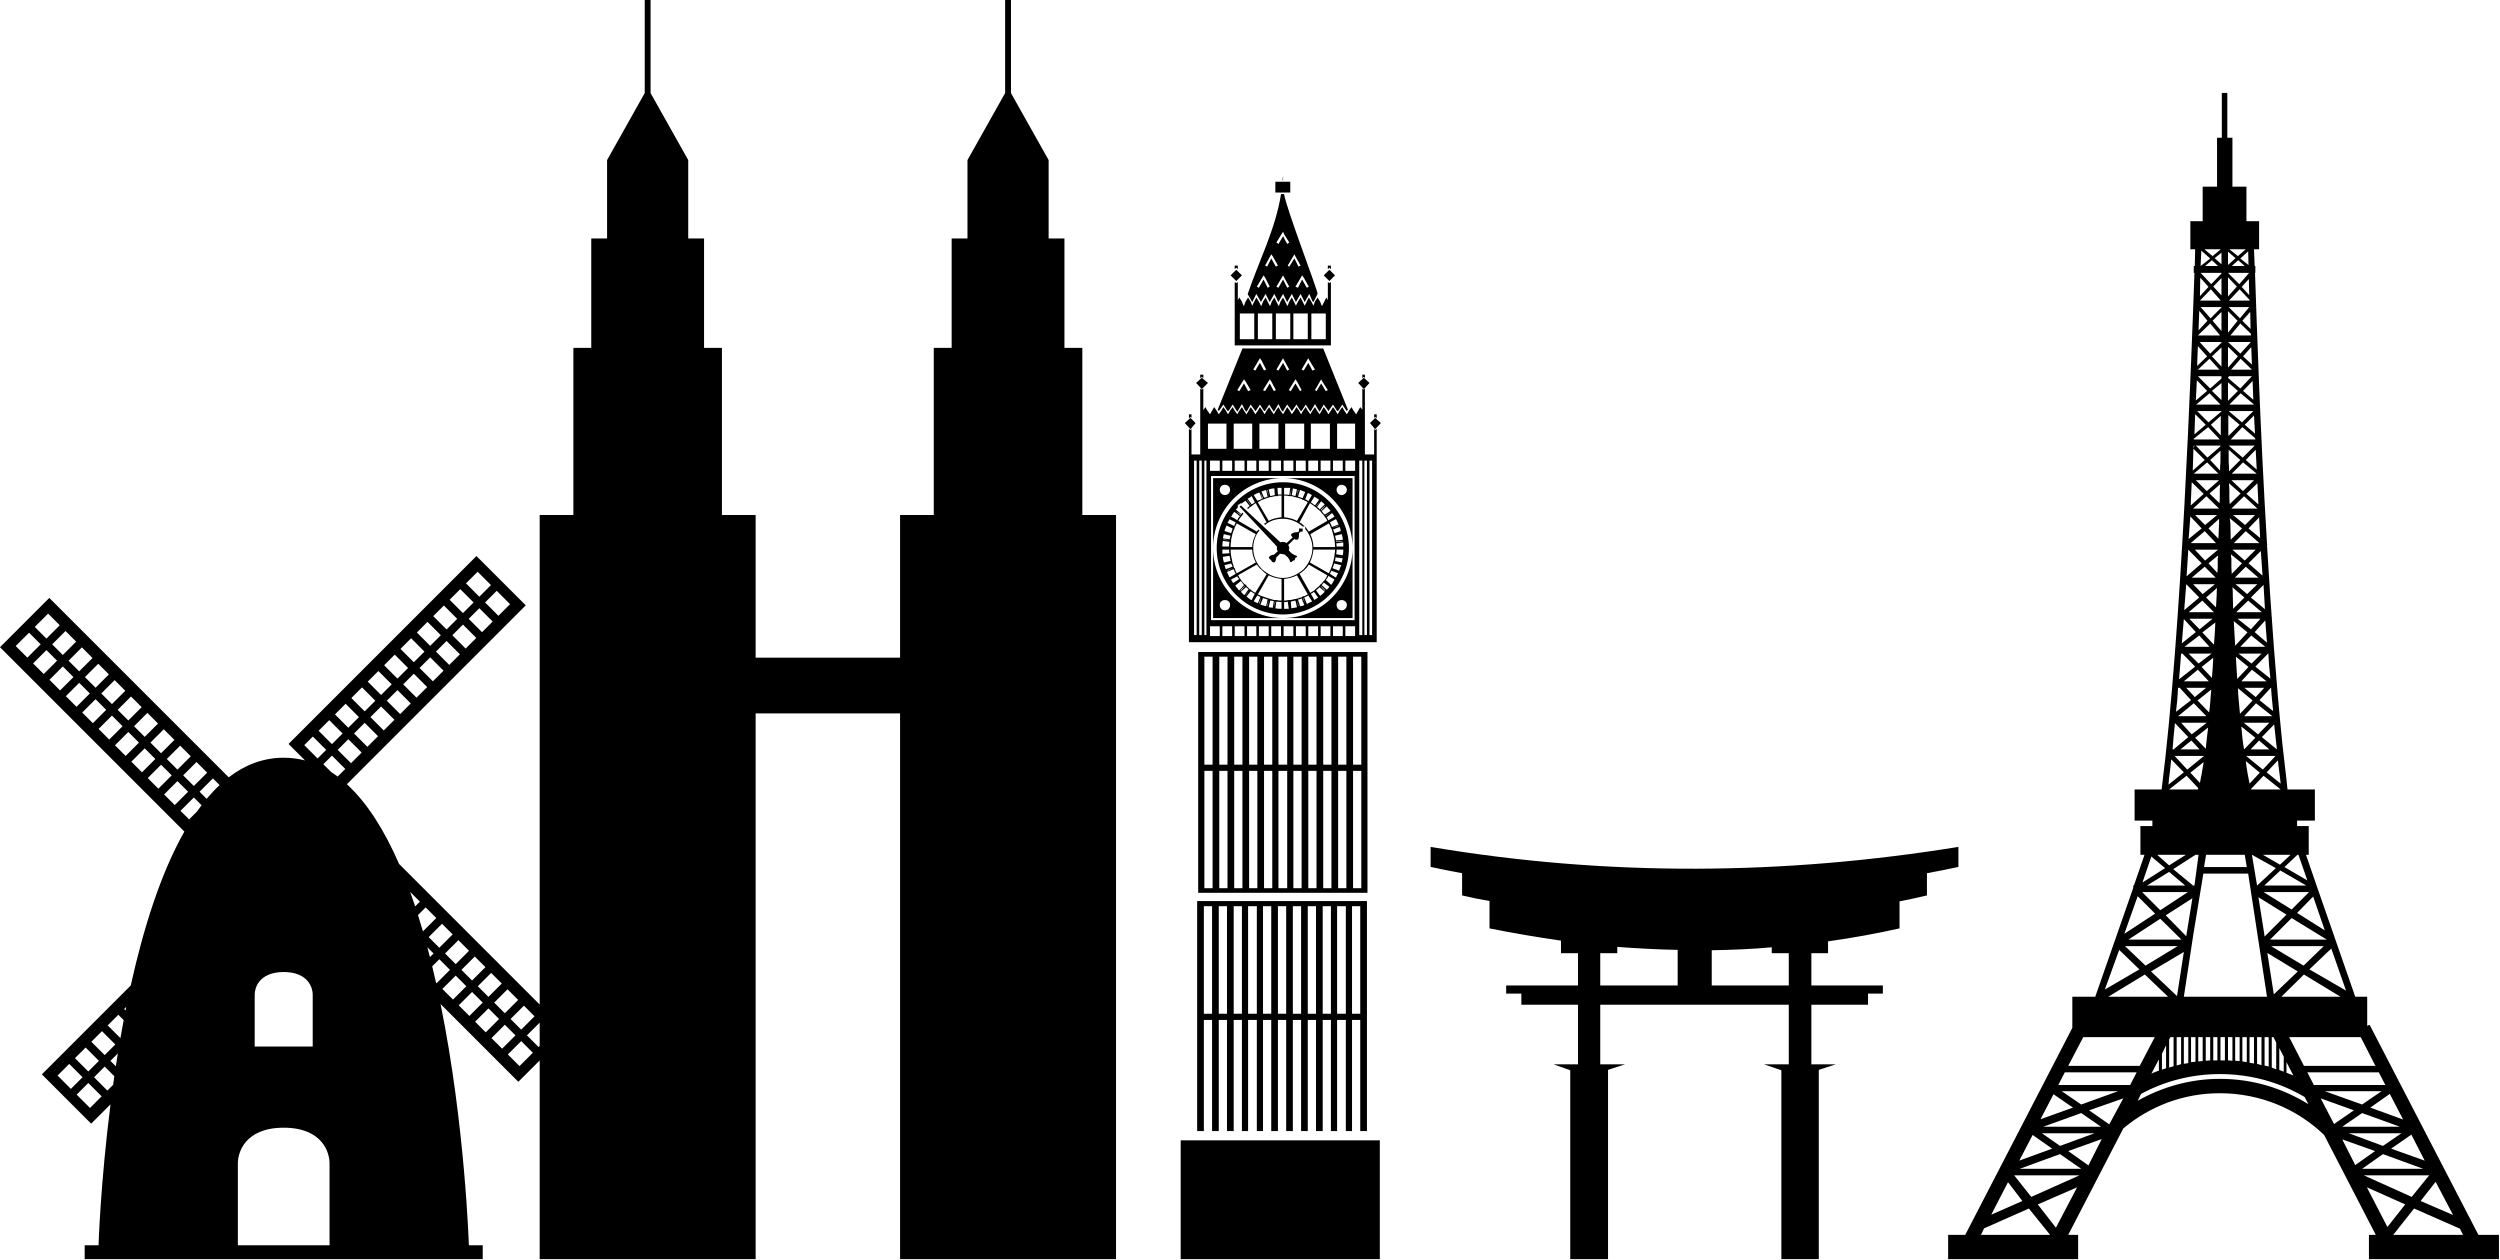 <?xml version="1.0" encoding="UTF-8" standalone="no"?>
<!DOCTYPE svg PUBLIC "-//W3C//DTD SVG 1.1//EN" "http://www.w3.org/Graphics/SVG/1.1/DTD/svg11.dtd">
<svg width="100%" height="100%" viewBox="0 0 1504 758" version="1.1" xmlns="http://www.w3.org/2000/svg" xmlns:xlink="http://www.w3.org/1999/xlink" xml:space="preserve" xmlns:serif="http://www.serif.com/" style="fill-rule:evenodd;clip-rule:evenodd;stroke-linejoin:round;stroke-miterlimit:2;">
    <g>
        <path d="M1123.81,597.741L1123.81,604.429L1089.72,604.429L1089.72,640.3L1104.43,640.3L1094.18,643.638L1094.18,757.5L1071.67,757.5L1071.67,643.861L1061.2,640.3L1076.13,640.3L1076.13,604.429L962.712,604.429L962.712,640.3L977.643,640.3L967.396,643.638L967.396,757.5L944.664,757.5L944.664,643.861L934.638,640.3L949.34,640.3L949.34,604.429L915.247,604.429L915.247,597.741L906.113,597.741L906.113,592.839L949.34,592.839L949.34,573.45L939.09,573.45L939.09,565.874C925.059,563.871 910.573,561.423 896.087,558.521L896.087,542.032C890.736,541.143 885.168,540.028 879.596,538.693L879.596,525.317C873.357,524.206 866.9,522.867 860.661,521.538L860.661,509.497C967.84,527.549 1073.68,526.43 1178.18,509.497L1178.18,521.538C1171.94,522.867 1165.7,524.206 1159.25,525.317L1159.25,538.693C1153.89,540.028 1148.32,541.143 1142.76,542.255L1142.76,558.521C1128.72,561.648 1114.23,564.314 1099.75,566.32L1099.75,573.45L1089.72,573.45L1089.72,592.839L1132.73,592.839L1132.73,597.741L1123.81,597.741ZM1425.15,742.89L1429.27,742.89L1398.19,682.792C1381.93,667.149 1359.7,657.687 1335.42,657.687C1313.19,657.687 1293.01,665.713 1277.37,678.882L1244.24,742.89L1250.21,742.89L1250.21,757.5L1172,757.5L1172,742.89L1182.29,742.89L1246.71,618.381L1246.71,599.651L1260.5,599.651L1283.34,534.197L1283.34,532.756L1283.75,532.756L1290.14,514.233L1287.67,514.233L1287.67,496.946L1294.87,496.946L1294.87,493.657L1284.17,493.657L1284.17,474.924L1300.43,474.924C1312.57,379.842 1318.33,216.428 1320.18,164.155L1319.77,164.155L1319.77,160.04L1320.39,160.04L1320.6,149.953L1317.72,149.953L1317.72,133.078L1325.13,133.078L1325.13,112.289L1333.77,112.289L1333.77,82.86L1336.65,82.86L1336.65,55.9L1339.95,55.9L1339.95,82.86L1343.03,82.86L1343.03,112.289L1351.46,112.289L1351.46,133.078L1359.08,133.078L1359.08,149.953L1356,149.953L1356.41,160.04L1356.82,160.04L1356.82,164.155L1356.62,164.155C1357.64,193.587 1359.7,258.62 1363.82,326.95L1364.03,327.567L1363.82,327.77C1366.29,369.141 1369.37,411.334 1373.08,447.556C1374.11,457.431 1375.34,466.284 1376.16,474.924L1392.63,474.924L1392.63,493.657L1381.93,493.657L1381.93,496.946L1388.93,496.946L1388.93,514.233L1387.28,514.233L1393.66,532.756L1416.92,599.651L1424.11,599.651L1424.11,617.144L1425.56,616.526L1491.01,742.89L1503.36,742.89L1503.36,757.5L1425.15,757.5L1425.15,742.89ZM830.099,757.499L710.299,757.499L710.299,686.007L830.099,686.007L830.099,757.499ZM324.669,604.33L240.079,519.741C231.47,499.97 221.121,483.183 208.686,471.784L316.299,364.17L311.829,359.701L286.639,334.511L173.587,447.562L183.506,457.48C179.428,456.42 175.174,455.859 170.745,455.847L170.745,455.841C170.721,455.841 170.697,455.844 170.674,455.844C170.649,455.844 170.625,455.841 170.602,455.841L170.602,455.847C158.297,455.88 147.342,460.151 137.594,467.636L29.659,359.701L25.19,364.17L0,389.361L110.91,500.272C96.592,525.535 86.195,558.853 78.661,592.869L25.19,646.34L29.659,650.81L54.85,676L66.49,664.36C60.419,712.111 59.276,749.167 59.276,749.167L50.944,749.167L50.944,757.499L290.402,757.499L290.402,749.167L282.071,749.167C282.071,749.167 279.839,676.841 265.055,604.036L311.829,650.81L324.669,637.97L324.669,757.499L454.591,757.499L454.591,429.177L541.482,429.177L541.482,757.499L671.403,757.499L671.403,309.806L651.129,309.806L651.129,209.262L640.371,209.262L640.371,143.473L630.854,143.473L630.854,96.304L608.201,55.989L608.201,0L604.684,0L604.684,55.988L582.03,96.304L582.03,143.473L572.514,143.473L572.514,209.262L561.756,209.262L561.756,309.806L541.482,309.806L541.482,395.662L454.591,395.662L454.591,309.806L434.316,309.806L434.316,209.262L423.559,209.262L423.559,143.473L414.042,143.473L414.042,96.304L391.388,55.988L391.388,0L387.871,0L387.871,55.989L365.217,96.304L365.217,143.473L355.701,143.473L355.701,209.262L344.943,209.262L344.943,309.806L324.669,309.806L324.669,604.33ZM198.253,749.167L143.094,749.167L143.094,699.752C143.094,693.941 146.86,678.457 170.674,678.424C194.487,678.457 198.253,693.941 198.253,699.752L198.253,749.167ZM1220.57,727.043L1233.34,742.89L1191.76,742.89L1193.61,738.987L1220.57,727.043ZM1452.31,727.043L1439.76,742.89L1481.75,742.89L1479.9,739.186L1452.31,727.043ZM1236.83,738.572L1225.93,724.577L1249.59,714.283L1236.83,738.572ZM1436.26,738.158L1446.96,724.577L1423.91,714.283L1436.26,738.158ZM1465.28,710.991L1456.23,722.519L1475.78,730.954L1465.28,710.991ZM1208.02,711.2L1216.66,722.519L1197.93,730.752L1208.02,711.2ZM1450.87,720.045L1461.37,707.084L1422.06,707.084L1450.87,720.045ZM1222.01,720.045L1211.72,707.084L1251.03,707.084L1222.01,720.045ZM1239.3,694.32L1252.06,703.167L1215.01,703.167L1239.3,694.32ZM1433.59,694.32L1421.03,703.167L1457.87,703.167L1433.59,694.32ZM1244.24,692.472L1264.41,685.266L1256.39,701.112L1244.24,692.472ZM1416.92,700.904L1428.85,692.472L1409.1,685.471L1416.92,700.904ZM1450.67,682.585L1438.52,691.026L1458.69,698.23L1450.67,682.585ZM1222.84,682.792L1234.57,691.026L1214.81,698.23L1222.84,682.792ZM1239.3,689.377L1228.39,681.765L1260.09,681.765L1239.3,689.377ZM1433.59,689.377L1444.7,681.765L1413.01,681.765L1433.59,689.377ZM818.329,680.43L818.329,613.573L813.379,613.573L813.379,680.43L809.659,680.43L809.659,613.573L804.399,613.573L804.399,680.43L800.679,680.43L800.679,613.573L795.739,613.573L795.739,680.43L791.709,680.43L791.709,613.573L786.759,613.573L786.759,680.43L782.739,680.43L782.739,613.573L777.779,613.573L777.779,680.43L773.759,680.43L773.759,613.573L768.799,613.573L768.799,680.43L764.779,680.43L764.779,613.573L759.829,613.573L759.829,680.43L756.109,680.43L756.109,613.573L750.849,613.573L750.849,680.43L747.139,680.43L747.139,613.573L742.189,613.573L742.189,680.43L738.159,680.43L738.159,613.573L733.209,613.573L733.209,680.43L729.179,680.43L729.179,613.573L724.239,613.573L724.239,680.43L720.209,680.43L720.209,542.064L822.359,542.064L822.359,680.43L818.329,680.43ZM1409.1,677.855L1443.87,677.855L1421.03,669.624L1409.1,677.855ZM1264,677.855L1229.21,677.855L1252.06,669.624L1264,677.855ZM1268.93,676.419L1256.8,667.974L1277.37,660.777L1268.93,676.419ZM1404.16,676.212L1416.09,667.974L1396.13,660.777L1404.16,676.212ZM1437.7,658.095L1425.98,666.327L1445.73,673.534L1437.7,658.095ZM1235.39,658.3L1247.12,666.327L1227.57,673.328L1235.39,658.3ZM54.139,666.554L46.114,658.529L53.122,651.521L61.147,659.545L54.139,666.554ZM1252.06,664.478L1240.33,656.453L1274.29,656.453L1252.06,664.478ZM1421.03,664.478L1432.77,656.453L1398.6,656.453L1421.03,664.478ZM1388.72,664.272L1386.46,659.948C1371.43,651.097 1354.14,646.166 1335.42,646.166C1318.33,646.166 1302.08,650.481 1288.08,658.095L1286.02,662.218C1300.63,653.983 1317.51,649.04 1335.42,649.04C1355.17,649.04 1373.08,654.599 1388.72,664.272ZM68.789,647.482L62.975,641.668L56.576,648.067L64.6,656.092L68.053,652.639C68.292,650.931 68.537,649.212 68.789,647.482ZM34.636,647.051L41.644,640.043L49.669,648.067L42.66,655.075L34.636,647.051ZM1281.49,652.744L1238.27,652.744L1242.18,645.127L1285.4,645.127L1281.49,652.744ZM1392.01,652.744L1435.03,652.744L1431.11,645.127L1388.1,645.127L1392.01,652.744ZM1375.54,638.96L1375.54,645.338C1376.99,645.958 1378.43,646.573 1379.67,646.985L1375.54,638.96ZM1298.78,644.097L1298.78,637.307L1294.26,645.958C1295.69,645.127 1297.13,644.717 1298.78,644.097ZM1373.9,644.717L1373.9,635.666L1371.23,630.521L1371.23,643.692L1373.9,644.717ZM51.497,630.19L59.522,638.215L53.122,644.613L45.098,636.589L51.497,630.19ZM1303.11,642.663L1303.11,628.869L1300.63,634.018L1300.63,643.485L1303.11,642.663ZM1369.37,643.277L1369.37,627.227L1367.73,623.935L1366.7,623.935L1366.7,642.249L1369.37,643.277ZM1307.63,641.428L1307.63,623.935L1305.78,623.935L1304.95,625.376L1304.95,642.249L1307.63,641.428ZM1364.85,641.629L1364.85,623.935L1362.37,623.935L1362.37,641.016L1364.85,641.629ZM66.428,638.215L69.684,641.47C70.074,638.911 70.478,636.335 70.897,633.747L66.428,638.215ZM312.54,641.364L305.531,634.357L313.556,626.331L320.564,633.339L312.54,641.364ZM1287.26,641.222L1244.24,641.222L1253.29,623.935L1296.31,623.935L1287.26,641.222ZM1429.06,641.222L1386.05,641.222L1377.19,623.935L1420.21,623.935L1429.06,641.222ZM1312.16,640.196L1312.16,623.935L1309.48,623.935L1309.48,641.016L1312.16,640.196ZM1360.52,640.808L1360.52,623.935L1357.85,623.935L1357.85,639.988L1360.52,640.808ZM1316.48,639.576L1316.48,623.935L1313.8,623.935L1313.8,639.988L1316.48,639.576ZM1356,639.781L1356,623.935L1353.32,623.935L1353.32,639.374L1356,639.781ZM1351.67,638.96L1351.67,623.935L1349,623.935L1349,638.547L1351.67,638.96ZM1320.8,638.755L1320.8,623.935L1318.13,623.935L1318.13,638.96L1320.8,638.755ZM1325.13,638.34L1325.13,623.935L1322.45,623.935L1322.45,638.547L1325.13,638.34ZM1347.36,638.34L1347.36,623.935L1344.68,623.935L1344.68,638.139L1347.36,638.34ZM1329.65,637.933L1329.65,623.935L1326.98,623.935L1326.98,638.139L1329.65,637.933ZM1343.03,638.139L1343.03,623.935L1340.36,623.935L1340.36,637.933L1343.03,638.139ZM1333.98,637.933L1333.98,623.935L1331.5,623.935L1331.5,637.933L1333.98,637.933ZM1338.5,637.933L1338.5,623.935L1335.83,623.935L1335.83,637.933L1338.5,637.933ZM61.35,620.337L69.374,628.362L62.975,634.761L54.95,626.736L61.35,620.337ZM295.678,624.503L303.703,616.479L310.102,622.878L302.078,630.902L295.678,624.503ZM324.669,615.219L324.669,629.235L324.018,629.886L317.01,622.878L324.669,615.219ZM153.221,598.282C153.221,594.603 155.609,584.805 170.674,584.77C185.738,584.805 188.126,594.603 188.126,598.282L188.126,629.601L153.221,629.601L153.221,598.282ZM74.404,613.687L71.201,610.484L64.803,616.884L72.443,624.523C73.068,620.924 73.721,617.306 74.404,613.687ZM285.826,614.65L293.85,606.626L300.25,613.024L292.224,621.049L285.826,614.65ZM321.581,611.399L313.556,619.424L307.156,613.025L315.182,605L321.581,611.399ZM275.973,604.798L283.998,596.774L290.397,603.173L282.372,611.197L275.973,604.798ZM759.829,609.852L764.779,609.852L764.779,545.164L759.829,545.164L759.829,609.852ZM813.379,609.852L818.329,609.852L818.329,545.164L813.379,545.164L813.379,609.852ZM768.799,609.852L773.759,609.852L773.759,545.164L768.799,545.164L768.799,609.852ZM804.399,609.852L809.659,609.852L809.659,545.164L804.399,545.164L804.399,609.852ZM724.239,609.852L729.179,609.852L729.179,545.164L724.239,545.164L724.239,609.852ZM733.209,609.852L738.159,609.852L738.159,545.164L733.209,545.164L733.209,609.852ZM795.739,609.852L800.679,609.852L800.679,545.164L795.739,545.164L795.739,609.852ZM742.189,609.852L747.139,609.852L747.139,545.164L742.189,545.164L742.189,609.852ZM750.849,609.852L756.109,609.852L756.109,545.164L750.849,545.164L750.849,609.852ZM786.759,609.852L791.709,609.852L791.709,545.164L786.759,545.164L786.759,609.852ZM777.779,609.852L782.739,609.852L782.739,545.164L777.779,545.164L777.779,609.852ZM311.729,601.546L303.702,609.571L297.305,603.173L305.329,595.148L311.729,601.546ZM74.656,607.031L75.52,607.895C75.662,607.175 75.805,606.455 75.949,605.738L74.656,607.031ZM266.121,594.945L274.145,586.92L280.545,593.319L272.52,601.345L266.121,594.945ZM301.876,591.694L293.85,599.719L287.452,593.319L295.477,585.295L301.876,591.694ZM1325.54,525.56L1352.5,525.56L1363.82,599.651L1313.8,599.651L1319.57,561.779L1325.54,525.56ZM1268.32,599.651L1304.34,599.651L1290.34,586.271L1268.32,599.651ZM1386.05,586.271L1372.46,599.651L1408.06,599.651L1386.05,586.271ZM1294.05,584.42L1313.8,572.686L1309.69,599.239L1294.05,584.42ZM1382.34,584.42L1364.03,573.302L1367.93,598.205L1382.34,584.42ZM1402.51,570.633L1389.34,583.181L1411.36,595.945L1402.51,570.633ZM1266.26,595.324L1287.05,583.181L1274.91,571.452L1266.26,595.324ZM1076.13,573.45L1065.88,573.45L1065.88,569.889C1054.07,571 1041.82,571.449 1029.78,571.673L1029.78,592.839L1076.13,592.839L1076.13,573.45ZM972.958,569.666L972.958,573.45L962.712,573.45L962.712,592.839L1009.28,592.839L1009.28,571.449C997.249,571.225 985.219,570.561 972.958,569.666ZM260.014,581.347C260.801,584.589 261.561,587.845 262.296,591.119L262.668,591.491L270.692,583.467L264.293,577.068L260.014,581.347ZM292.023,581.842L283.998,589.866L277.599,583.467L285.624,575.442L292.023,581.842ZM1310.1,569.188L1290.75,580.918L1278.41,569.188L1310.1,569.188ZM1366.29,569.188L1385.84,580.918L1397.98,569.188L1366.29,569.188ZM282.171,571.989L274.145,580.014L267.747,573.614L275.771,565.59L282.171,571.989ZM257.093,569.868C257.621,571.845 258.138,573.832 258.64,575.813L260.839,573.614L257.093,569.868ZM272.318,562.136L264.293,570.161L257.894,563.762L265.919,555.737L272.318,562.136ZM1378.64,552.307L1365.67,565.276L1399.83,565.276L1378.64,552.307ZM1280.46,565.276L1312.37,565.276L1299.6,552.721L1280.46,565.276ZM1375.54,550.25L1358.67,539.756L1362.17,561.779L1362.37,563.427L1375.54,550.25ZM1302.9,550.665L1318.95,540.377L1315.24,563.219L1302.9,550.665ZM1278,561.779L1296.51,549.638L1286.02,539.14L1278,561.779ZM251.463,550.487C252.486,553.719 253.474,556.988 254.434,560.302L254.441,560.309L262.465,552.283L256.066,545.885L251.463,550.487ZM1391.6,539.348L1381.93,549.223L1398.6,559.716L1391.6,539.348ZM1316.27,536.668L1299.6,547.582L1288.7,536.668L1316.27,536.668ZM1361.76,536.668L1378.64,547.167L1389.13,536.668L1361.76,536.668ZM246.756,536.575C247.79,539.431 248.794,542.33 249.772,545.273L252.613,542.432L246.756,536.575ZM822.669,392.256L720.829,392.256L720.829,537.113L822.669,537.113L822.669,392.256ZM796.049,534.333L800.989,534.333L800.989,463.759L796.049,463.759L796.049,534.333ZM733.519,534.333L738.469,534.333L738.469,463.759L733.519,463.759L733.519,534.333ZM742.499,534.333L747.449,534.333L747.449,463.759L742.499,463.759L742.499,534.333ZM813.999,534.333L818.959,534.333L818.959,463.759L813.999,463.759L813.999,534.333ZM724.549,534.333L729.489,534.333L729.489,463.759L724.549,463.759L724.549,534.333ZM778.089,534.333L783.049,534.333L783.049,463.759L778.089,463.759L778.089,534.333ZM787.069,534.333L792.019,534.333L792.019,463.759L787.069,463.759L787.069,534.333ZM751.469,534.333L756.419,534.333L756.419,463.759L751.469,463.759L751.469,534.333ZM760.449,534.333L765.399,534.333L765.399,463.759L760.449,463.759L760.449,534.333ZM769.109,534.333L774.379,534.333L774.379,463.759L769.109,463.759L769.109,534.333ZM805.029,534.333L809.979,534.333L809.979,463.759L805.029,463.759L805.029,534.333ZM1307.42,522.884L1320.8,514.233L1322.65,514.233L1320.18,532.756L1319.37,532.756L1307.42,522.884ZM1291.57,532.756L1314.63,532.756L1304.95,524.526L1291.57,532.756ZM1369.16,522.259L1354.76,514.233L1357.85,532.756L1369.16,522.259ZM1371.85,523.705L1362.17,532.756L1387.49,532.756L1371.85,523.705ZM1288.9,530.91L1302.49,522.259L1294.26,515.27L1288.9,530.91ZM1382.75,514.233L1382.13,514.233L1374.31,521.642L1388.1,529.668L1382.75,514.233ZM1351.67,521.642L1325.95,521.642L1327.18,514.233L1350.44,514.233L1351.67,521.642ZM1315.03,514.233L1304.95,520.617L1297.75,514.233L1315.03,514.233ZM1361.34,514.233L1371.64,520.202L1378.02,514.233L1361.34,514.233ZM121.265,484.419L116.607,479.761L108.582,487.785L113.762,492.965L118.449,488.279C119.373,486.959 120.312,485.672 121.265,484.419ZM98.729,477.933L106.754,469.907L113.153,476.307L105.128,484.332L98.729,477.933ZM132.103,472.301L128.084,468.283L120.06,476.307L124.326,480.573C126.823,477.579 129.414,474.813 132.103,472.301ZM1304.95,474.924L1315.45,466.692L1322.45,474.102L1322.45,474.31L1322.24,474.924L1304.95,474.924ZM1372.05,474.924L1361.76,466.692L1354.14,474.718L1354.35,474.924L1372.05,474.924ZM88.876,468.08L96.901,460.056L103.3,466.455L95.276,474.48L88.876,468.08ZM124.631,464.829L116.607,472.854L110.207,466.455L118.232,458.43L124.631,464.829ZM1313.8,464.634L1304.54,472.049C1304.95,467.106 1305.78,461.961 1306.19,456.817L1313.8,464.634ZM1359.49,464.843L1351.06,457.846C1351.67,462.993 1352.5,467.511 1353.32,471.428L1359.49,464.843ZM1363.61,464.634L1372.05,471.428C1371.64,466.898 1370.82,462.168 1370.4,457.431L1363.61,464.634ZM1317.72,464.843L1325.74,458.46C1324.92,462.993 1324.3,467.312 1323.48,471.019L1317.72,464.843ZM203.142,467.172L207.717,462.596L199.693,454.571L194.512,459.751L199.188,464.426C200.526,465.282 201.842,466.198 203.142,467.172ZM79.024,458.228L87.048,450.203L93.448,456.602L85.423,464.627L79.024,458.228ZM114.778,454.977L106.754,463.001L100.354,456.602L108.379,448.577L114.778,454.977ZM1351.26,454.762L1361.34,462.993L1368.96,454.762L1351.26,454.762ZM1325.95,454.762L1315.86,462.993L1308.24,454.762L1325.95,454.762ZM796.049,460.035L800.989,460.035L800.989,395.038L796.049,395.038L796.049,460.035ZM787.069,460.035L792.019,460.035L792.019,395.038L787.069,395.038L787.069,460.035ZM805.029,460.035L809.979,460.035L809.979,395.038L805.029,395.038L805.029,460.035ZM778.089,460.035L783.049,460.035L783.049,395.038L778.089,395.038L778.089,460.035ZM769.109,460.035L774.379,460.035L774.379,395.038L769.109,395.038L769.109,460.035ZM760.449,460.035L765.399,460.035L765.399,395.038L760.449,395.038L760.449,460.035ZM751.469,460.035L756.419,460.035L756.419,395.038L751.469,395.038L751.469,460.035ZM742.499,460.035L747.449,460.035L747.449,395.038L742.499,395.038L742.499,460.035ZM724.549,460.035L729.489,460.035L729.489,395.038L724.549,395.038L724.549,460.035ZM813.999,460.035L818.959,460.035L818.959,395.038L813.999,395.038L813.999,460.035ZM733.519,460.035L738.469,460.035L738.469,395.038L733.519,395.038L733.519,460.035ZM211.171,459.143L203.146,451.117L209.545,444.718L217.571,452.743L211.171,459.143ZM183.034,448.274L188.215,443.093L196.239,451.117L191.06,456.298L183.034,448.274ZM69.171,448.375L77.196,440.351L83.594,446.749L75.57,454.774L69.171,448.375ZM104.926,445.123L96.901,453.149L90.503,446.75L98.526,438.725L104.926,445.123ZM1311.74,450.845L1318.33,445.501L1323.27,450.845L1311.74,450.845ZM1316.48,443.435L1307.63,450.845L1307.01,450.845C1307.42,445.704 1307.84,440.352 1308.45,435.001L1316.48,443.435ZM1356.82,443.848L1348.38,437.058C1348.79,441.793 1349.21,446.53 1350.03,450.845L1356.82,443.848ZM1365.26,450.845L1359.08,445.501L1353.94,450.845L1365.26,450.845ZM1360.73,443.435L1369.78,450.845C1369.16,445.91 1368.76,440.764 1368.14,435.822L1360.73,443.435ZM1320.6,443.848L1328.42,437.67C1327.8,442.001 1327.39,446.53 1326.98,450.433L1320.6,443.848ZM221.023,449.29L212.999,441.265L219.399,434.865L227.423,442.891L221.023,449.29ZM198.067,433.24L206.093,441.265L199.693,447.664L191.668,439.64L198.067,433.24ZM59.318,438.523L67.343,430.497L73.742,436.897L65.718,444.921L59.318,438.523ZM95.073,435.271L87.048,443.296L80.649,436.897L88.675,428.872L95.073,435.271ZM1327.6,434.795L1318.54,441.793L1312.16,434.795L1327.6,434.795ZM1349.82,434.795L1358.46,441.793L1365.26,434.795L1349.82,434.795ZM230.877,439.437L222.851,431.412L229.251,425.013L237.275,433.038L230.877,439.437ZM207.921,423.387L215.945,431.412L209.545,437.812L201.521,429.786L207.921,423.387ZM49.466,428.669L57.49,420.645L63.89,427.044L55.865,435.068L49.466,428.669ZM85.22,425.418L77.196,433.443L70.797,427.044L78.822,419.02L85.22,425.418ZM1310.31,430.885L1319.77,423.065L1327.39,430.885L1310.31,430.885ZM1367.11,430.885L1357.23,423.065L1350.03,430.885L1367.11,430.885ZM240.729,429.585L232.704,421.56L239.103,415.161L247.128,423.186L240.729,429.585ZM1355.17,421.412L1346.32,414.006C1346.53,419.357 1347.14,424.508 1347.56,429.438L1355.17,421.412ZM1322.03,421.412L1330.27,414.835C1329.86,419.357 1329.65,424.299 1329.03,428.618L1322.03,421.412ZM1318.13,421.208L1309.08,428.203C1309.69,423.679 1310.1,418.743 1310.31,413.8L1311.34,413.8L1318.13,421.208ZM217.773,413.535L225.797,421.56L219.399,427.959L211.373,419.935L217.773,413.535ZM1359.29,421.208L1367.52,427.795C1367.11,423.065 1366.49,418.535 1366.29,413.8L1366.08,413.8L1359.29,421.208ZM39.613,418.817L47.638,410.792L54.038,417.191L46.012,425.217L39.613,418.817ZM75.368,415.566L67.343,423.591L60.945,417.191L68.968,409.167L75.368,415.566ZM250.581,419.732L242.556,411.707L248.956,405.308L256.981,413.332L250.581,419.732ZM1350.23,413.8L1357.03,419.357L1362.17,413.8L1350.23,413.8ZM1327.18,413.8L1320.39,419.357L1315.24,413.8L1327.18,413.8ZM227.625,403.683L235.65,411.707L229.251,418.107L221.226,410.081L227.625,403.683ZM29.76,408.965L37.786,400.941L44.184,407.339L36.16,415.363L29.76,408.965ZM65.516,405.714L57.49,413.738L51.091,407.339L59.116,399.315L65.516,405.714ZM1313.8,409.89L1322.24,402.892L1328.83,409.89L1313.8,409.89ZM1363.61,409.89L1354.76,402.892L1348.38,409.89L1363.61,409.89ZM260.434,409.88L252.409,401.855L258.809,395.455L266.833,403.481L260.434,409.88ZM1320.6,401.043L1310.92,408.658C1311.34,403.714 1311.74,398.364 1312.16,393.223L1312.98,393.223L1320.6,401.043ZM1352.7,401.25L1345.09,395.072C1345.29,399.603 1345.7,404.126 1345.91,408.456L1352.7,401.25ZM237.478,393.829L245.503,401.855L239.103,408.253L231.079,400.229L237.478,393.829ZM1356.82,401.043L1365.87,408.25C1365.26,403.098 1364.85,398.364 1364.64,393.223L1364.43,393.223L1356.82,401.043ZM1324.51,401.25L1331.5,395.688C1331.29,399.809 1331.09,403.918 1330.68,407.835L1324.51,401.25ZM19.908,399.111L27.933,391.087L34.332,397.486L26.307,405.511L19.908,399.111ZM55.662,395.86L47.638,403.886L41.239,397.486L49.264,389.462L55.662,395.86ZM270.286,400.026L262.262,392.002L268.66,385.603L276.687,393.627L270.286,400.026ZM1330.48,393.223L1322.65,399.184L1316.68,393.223L1330.48,393.223ZM1346.73,393.223L1354.55,399.184L1360.52,393.223L1346.73,393.223ZM247.331,383.977L255.355,392.002L248.956,398.401L240.931,390.376L247.331,383.977ZM9.446,388.649L17.471,380.625L24.479,387.633L16.454,395.658L9.446,388.649ZM45.81,386.008L37.785,394.033L31.386,387.634L39.41,379.609L45.81,386.008ZM280.139,390.174L272.114,382.149L278.513,375.75L286.538,383.775L280.139,390.174ZM1362.78,389.103L1354.35,382.311L1347.77,389.103L1362.78,389.103ZM1314.21,389.103L1323.06,382.311L1329.24,389.103L1314.21,389.103ZM257.183,374.124L265.209,382.149L258.809,388.548L250.784,380.524L257.183,374.124ZM1352.08,380.46L1343.85,373.667C1344.06,378.813 1344.47,383.752 1344.68,388.487L1352.08,380.46ZM1324.92,380.46L1332.74,374.491C1332.54,378.813 1332.33,383.543 1331.91,387.868L1324.92,380.46ZM1321.01,380.254L1312.57,387.046L1313.8,372.43L1321.01,380.254ZM1356.41,380.254L1363.82,386.633L1362.78,373.256L1356.41,380.254ZM826.679,273.39L821.119,273.39L821.119,233.773L820.499,234.385L819.569,233.773L819.569,246.457L818.329,244.91L817.089,247.08L815.849,249.247L814.299,247.08L813.059,244.91L811.519,247.08L810.279,249.247L808.739,247.08L807.499,244.91L805.949,247.08L804.709,249.247L803.469,247.08L801.919,244.91L800.679,247.08L799.139,249.247L797.899,247.08L796.359,244.91L795.129,247.08L793.879,249.247L792.329,247.08L791.089,244.91L789.549,247.08L788.299,249.247L786.759,247.08L785.529,244.91L783.979,247.08L782.739,249.247L781.489,247.08L779.949,244.91L778.709,247.08L777.159,249.247L775.929,247.08L774.379,244.91L773.139,247.08L771.899,249.247L770.349,247.08L769.109,244.91L767.559,247.08L766.329,249.247L764.779,247.08L763.549,244.91L761.999,247.08L760.759,249.247L759.519,247.08L757.969,244.91L756.729,247.08L755.189,249.247L753.949,247.08L752.399,244.91L751.169,247.08L749.919,249.247L748.379,247.08L747.139,244.91L745.589,247.08L744.349,249.247L742.799,247.08L741.559,244.91L740.019,247.08L738.779,249.247L737.549,247.08L735.999,244.91L734.749,247.08L733.209,249.247L731.969,247.08L730.419,244.91L729.179,247.08L727.949,249.247L726.399,247.08L725.169,244.91L723.909,246.767L723.909,233.773L722.989,234.385L722.059,233.773L722.059,273.39L716.799,273.39L716.799,257.915L716.189,258.838L715.259,257.915L715.259,386.367L828.229,386.367L828.229,257.915L827.299,258.838L826.679,257.915L826.679,273.39ZM28.949,369.147L35.957,376.155L27.933,384.181L20.925,377.171L28.949,369.147ZM815.229,376.775L809.359,376.775L809.359,382.663L815.229,382.663L815.229,376.775ZM800.379,376.775L794.499,376.775L794.499,382.663L800.379,382.663L800.379,376.775ZM785.529,376.775L779.629,376.775L779.629,382.663L785.529,382.663L785.529,376.775ZM778.089,376.775L772.219,376.775L772.219,382.663L778.089,382.663L778.089,376.775ZM770.669,376.775L764.779,376.775L764.779,382.663L770.669,382.663L770.669,376.775ZM763.239,376.775L757.349,376.775L757.349,382.663L763.239,382.663L763.239,376.775ZM755.799,376.775L750.229,376.775L750.229,382.663L755.799,382.663L755.799,376.775ZM748.689,376.775L742.799,376.775L742.799,382.663L748.689,382.663L748.689,376.775ZM741.259,376.775L735.379,376.775L735.379,382.663L741.259,382.663L741.259,376.775ZM807.809,376.775L801.919,376.775L801.919,382.663L807.809,382.663L807.809,376.775ZM792.949,376.775L787.069,376.775L787.069,382.663L792.949,382.663L792.949,376.775ZM733.819,376.775L727.949,376.775L727.949,382.663L733.819,382.663L733.819,376.775ZM718.349,382.042L719.899,382.042L719.899,277.106L718.349,277.106L718.349,382.042ZM721.449,382.042L722.989,382.042L722.989,277.106L721.449,277.106L721.449,382.042ZM817.719,382.042L819.569,382.042L819.569,277.106L817.719,277.106L817.719,382.042ZM823.899,382.042L825.449,382.042L825.449,277.106L823.899,277.106L823.899,382.042ZM820.809,382.042L822.359,382.042L822.359,277.106L820.809,277.106L820.809,382.042ZM724.549,382.042L725.789,382.042L725.789,277.106L724.549,277.106L724.549,382.042ZM289.992,380.321L281.967,372.297L288.367,365.898L296.39,373.922L289.992,380.321ZM267.036,364.272L275.061,372.297L268.66,378.695L260.637,370.671L267.036,364.272ZM1346.12,372.228L1354.14,378.608L1359.91,372.228L1346.12,372.228ZM1331.09,372.228L1323.27,378.608L1317.1,372.228L1331.09,372.228ZM814.919,373.062L728.569,373.062L728.569,286.381L814.919,286.381L814.919,373.062ZM729.799,329.726L729.799,371.825L771.899,371.825C748.689,371.825 729.799,352.936 729.799,329.726ZM771.899,371.825L813.689,371.825L813.689,329.726C813.689,352.936 794.809,371.825 771.899,371.825ZM306.853,363.46L299.844,370.469L291.82,362.443L298.828,355.436L306.853,363.46ZM771.899,369.658C749.919,369.658 731.969,351.702 731.969,329.726C731.969,308.054 749.919,290.112 771.899,290.112C793.569,290.112 811.519,308.054 811.519,329.726C811.519,351.702 793.569,369.658 771.899,369.658ZM276.888,354.419L284.912,362.444L278.513,368.843L270.489,360.818L276.888,354.419ZM1360.73,368.316L1352.5,361.321L1345.29,368.316L1360.73,368.316ZM1316.68,368.316L1324.92,361.321L1331.91,368.316L1316.68,368.316ZM807.189,367.174C805.339,367.174 804.089,365.941 804.089,363.774C804.089,362.223 805.339,360.99 807.189,360.99C808.739,360.99 810.279,362.223 810.279,363.774C810.279,365.941 808.739,367.174 807.189,367.174ZM736.929,367.174C735.059,367.174 733.819,365.941 733.819,363.774C733.819,362.223 735.059,360.99 736.929,360.99C738.779,360.99 740.019,362.223 740.019,363.774C740.019,365.941 738.779,367.174 736.929,367.174ZM1323.06,359.467L1314.01,367.082L1315.24,351.436L1323.06,359.467ZM1354.14,359.467L1362.58,366.465L1361.76,351.849L1354.14,359.467ZM1350.23,359.467L1343.03,353.293L1343.24,355.971L1343.24,357.615L1343.44,366.258L1350.23,359.467ZM772.519,362.223C773.139,362.223 774.069,362.223 774.689,361.917L775.309,365.941L775.309,366.25L772.519,366.25L772.519,362.223ZM767.869,361.917C768.799,361.917 770.049,362.223 770.979,362.223L770.979,366.25C769.729,366.25 768.499,366.25 767.259,365.941L767.869,361.917ZM776.539,361.917C777.469,361.614 778.399,361.614 779.329,361.303L780.259,365.318C779.329,365.627 778.089,365.627 776.849,365.941L776.539,361.917ZM764.159,361.303C764.779,361.303 765.709,361.614 766.329,361.614L765.709,365.627C764.779,365.627 763.859,365.318 763.239,365.318L764.159,361.303ZM1327.18,359.467L1333.77,353.709L1333.57,355.971L1333.57,357.615L1333.15,365.434L1327.18,359.467ZM766.939,361.917L767.259,361.917L766.639,365.318L766.939,361.917ZM759.829,359.753C760.759,360.056 761.689,360.37 762.619,360.68L761.689,364.703C760.449,364.39 759.219,364.083 758.279,363.774L759.829,359.753ZM780.869,360.68C781.489,360.68 782.119,360.37 783.049,360.056L784.599,363.774L784.599,364.083C783.669,364.39 783.049,364.703 782.119,364.703L780.869,360.68ZM763.239,360.99L762.619,364.39L762.309,364.39L763.239,360.99ZM780.259,360.99L781.179,364.39L780.869,364.39L780.259,360.99ZM784.599,359.447C785.529,359.136 786.449,358.513 787.069,358.21L789.239,361.614L789.239,361.917C788.299,362.223 787.069,362.847 786.139,363.46L786.139,363.157L784.599,359.447ZM757.659,363.157L757.349,362.847L758.889,359.447L757.659,363.157ZM783.669,359.753L783.979,359.753L785.209,363.157L783.669,359.753ZM756.419,358.21C757.029,358.513 757.659,358.823 758.279,359.136L756.729,362.847C755.799,362.536 754.869,362.223 754.259,361.614L756.419,358.21ZM770.979,361.303C770.049,361.303 769.109,361.303 768.189,360.99L766.639,360.99C765.709,360.68 765.089,360.68 764.469,360.37C762.929,360.056 761.379,359.447 759.829,358.823L759.519,358.823C758.599,358.513 757.659,357.9 756.729,357.59L763.239,346.131C765.709,347.375 768.189,347.989 770.979,348.298L770.979,361.303ZM786.759,357.59C786.139,357.9 785.209,358.513 784.289,358.823L784.289,358.513L783.669,358.823L783.359,359.136L782.739,359.447C782.119,359.447 781.489,359.753 780.869,360.056L780.569,360.056C780.259,360.056 779.629,360.37 779.329,360.37L779.019,360.37C777.779,360.68 776.849,360.99 775.619,360.99L774.999,360.99C774.069,361.303 773.449,361.303 772.519,361.303L772.519,348.298C775.309,347.989 777.779,347.375 780.259,346.131L786.759,357.59ZM788.609,357.269C789.239,356.959 789.849,356.65 790.469,356.036L792.949,359.447C792.329,360.056 791.399,360.37 790.779,360.99L788.609,357.269ZM752.399,355.723C753.329,356.339 753.949,356.65 754.869,357.269L753.019,360.99L752.709,360.99C751.779,360.37 750.849,359.753 749.919,358.823L752.399,355.723ZM287.35,343.957L295.375,351.982L288.367,358.99L280.342,350.966L287.35,343.957ZM791.709,355.102C792.639,354.483 793.249,353.868 793.879,353.245L796.979,356.036C796.049,356.959 795.129,357.9 794.189,358.513L791.709,355.102ZM749.309,358.21L749.309,357.9L751.779,355.102L749.309,358.21ZM749.619,353.245C750.229,353.556 750.539,354.179 751.169,354.483L748.689,357.9L748.379,357.9C747.759,357.269 747.139,356.65 746.509,356.036L749.619,353.245ZM1344.88,351.436L1351.88,357.408L1358.05,351.436L1344.88,351.436ZM1332.54,351.436L1325.13,357.408L1319.37,351.436L1332.54,351.436ZM798.519,346.131C798.209,347.065 797.589,347.989 796.979,348.922L796.359,349.535L796.049,349.846C795.429,350.465 795.129,351.089 794.809,351.389L794.189,351.702L793.879,352.323L793.249,352.632L793.569,352.632C792.639,353.245 792.019,353.868 791.399,354.483L791.089,354.483L791.089,354.789L790.779,355.102C789.849,355.723 789.239,356.036 788.299,356.65L781.799,345.201C782.739,344.577 783.979,343.655 784.909,342.724C785.829,341.797 786.759,340.864 787.379,339.631L798.519,346.131ZM744.659,346.131L756.109,339.631C757.029,340.864 757.659,341.797 758.889,342.724C759.829,343.655 760.759,344.577 761.999,345.508L755.189,356.65C754.559,356.339 753.629,355.723 752.709,355.102L753.019,355.102L752.709,354.789L751.779,354.483L751.779,354.179L751.469,354.179C751.169,353.556 750.539,353.245 749.919,352.632L750.229,352.632L749.919,352.323L749.309,351.702L748.689,351.389C748.108,350.814 747.526,350.233 746.937,349.402L746.819,349.232L746.209,348.298L745.889,347.989C745.589,347.375 745.279,346.755 744.959,346.131L744.659,346.131ZM797.279,355.102L796.979,355.412L794.499,352.632L794.809,352.632L797.279,355.102ZM746.509,355.412L746.209,355.102L748.689,352.632L748.999,352.632L746.509,355.412ZM746.509,349.535C747.139,350.465 747.759,351.089 748.379,352.012L745.589,355.102L745.279,355.102C744.659,354.179 743.729,353.245 743.109,352.323L746.509,349.535ZM795.129,352.012C795.739,351.389 796.049,350.776 796.359,350.465L799.759,352.936C799.449,353.556 798.829,354.179 798.209,354.789L795.129,352.012ZM797.589,348.922C798.209,348.298 798.829,347.375 799.139,346.442L802.849,348.609C802.239,349.846 801.619,350.776 800.989,351.702L800.679,351.702L797.589,348.922ZM744.349,346.755C744.659,347.375 744.959,347.989 745.589,348.298L741.879,350.776C741.559,350.156 740.949,349.535 740.639,348.609L744.349,346.755ZM751.779,304.343C751.169,304.96 750.849,305.274 750.229,305.583L750.849,306.197C751.169,305.887 751.779,305.274 752.089,304.96L752.399,304.96L752.709,304.65C753.629,304.04 754.259,303.416 755.189,302.793L755.489,302.793L761.999,314.251C761.379,314.561 760.759,314.865 760.449,315.178L761.069,315.798C763.859,313.322 767.559,312.084 771.899,312.084C776.229,312.084 780.569,313.945 783.669,316.721L784.909,316.721C783.979,315.798 783.049,314.865 781.799,314.251L787.999,302.793L788.299,302.793C789.549,303.727 790.469,304.343 791.709,305.274L792.019,305.583C792.639,306.197 793.249,306.821 794.189,307.43C794.809,308.364 795.739,309.29 796.669,310.221L796.669,310.531L796.979,310.833C797.589,311.775 798.209,312.394 798.519,313.322L787.379,319.815C786.759,318.892 785.829,317.655 785.209,316.721L785.209,318.268C787.689,321.059 789.549,325.393 789.549,329.726C789.549,334.684 787.379,339.007 784.289,342.41C780.869,345.508 776.539,347.685 771.899,347.685C766.939,347.685 762.619,345.508 759.219,342.41C755.799,339.007 753.949,334.684 753.949,329.726C753.949,325.702 755.189,321.982 757.659,319.199L757.029,318.581C756.729,318.892 756.419,319.512 756.109,319.815L744.959,313.322C745.589,312.084 746.509,310.833 747.449,309.91L747.449,309.597C747.759,309.597 747.759,309.29 748.069,308.988L747.449,308.364C747.139,308.677 747.139,308.988 746.819,309.29L743.419,306.51C744.039,306.197 744.349,305.887 744.659,305.274L744.659,303.727L745.589,303.416C745.889,302.793 746.509,302.793 747.139,302.793C747.759,302.184 748.379,301.873 749.309,301.25L751.779,304.343ZM1358.67,347.531L1351.06,340.946L1344.47,347.531L1358.67,347.531ZM1318.54,347.531L1326.36,340.946L1332.95,347.531L1318.54,347.531ZM742.189,342.41C742.499,343.341 742.799,344.268 743.419,345.201L739.709,347.375C739.089,346.442 738.779,345.201 738.159,344.268L738.469,343.954L742.189,342.41ZM800.069,345.201C800.379,344.577 800.679,343.954 800.989,343.341L805.029,344.888C804.399,345.811 804.089,346.442 803.779,347.375L803.469,347.375L800.069,345.201ZM1324.51,338.884L1315.45,346.711L1316.48,330.661L1324.51,338.884ZM1352.7,338.884L1361.14,346.299L1360.11,331.481L1352.7,338.884ZM1348.79,338.884L1342.21,333.536L1342.21,334.976L1342.41,336.002L1342.41,341.356L1342.62,345.263L1348.79,338.884ZM744.039,344.888C743.419,343.954 743.109,343.032 742.799,341.797L742.499,341.797C742.189,340.864 741.879,339.631 741.559,338.703C741.259,338.084 741.259,337.774 741.259,337.16C740.639,334.993 740.329,332.82 740.329,330.653L753.329,330.653C753.329,333.43 754.259,335.917 755.489,338.394L744.039,344.888ZM803.159,330.653C803.159,331.583 803.159,332.507 802.849,333.43C802.849,334.684 802.539,335.917 802.239,337.16C801.619,339.941 800.679,342.41 799.449,344.888L787.999,338.394C789.239,335.917 789.849,333.43 790.159,330.653L803.159,330.653ZM1328.62,338.884L1334.39,334.15L1334.39,334.976L1334.18,336.002L1334.18,341.356L1333.98,344.645L1328.62,338.884ZM741.879,341.797L738.469,343.341L738.469,343.032L741.879,341.797ZM801.619,341.797C801.919,340.864 802.539,339.941 802.539,339.007L806.569,339.941L806.879,339.941C806.259,341.174 805.949,342.41 805.649,343.341L801.619,341.797ZM740.639,339.007C740.949,339.631 741.259,340.254 741.559,340.864L737.549,342.41L737.549,342.724C737.239,341.797 736.929,340.864 736.619,339.941L736.929,339.941L740.639,339.007ZM803.159,337.464C803.159,336.851 803.469,335.917 803.469,335.304L807.809,335.917C807.499,336.537 807.499,337.464 807.189,338.394L803.159,337.464ZM739.709,334.364C740.019,335.304 740.019,336.537 740.329,337.464L736.309,338.394C735.999,337.16 735.689,336.227 735.689,334.993L739.709,334.364ZM771.899,333.43C771.289,333.43 770.669,333.13 770.049,333.13L767.869,335.304C767.559,336.537 767.559,337.464 766.939,338.084C766.639,338.394 766.019,338.394 765.399,338.084C764.779,337.16 764.779,337.16 763.859,336.227C763.239,335.917 763.239,335.304 763.859,334.684C764.469,334.053 765.399,333.741 766.329,333.741L768.799,331.583C768.189,331.27 768.189,330.34 768.189,329.726L768.189,328.793L745.889,304.96L745.889,304.343L746.509,304.343C746.509,304.04 746.819,304.04 746.819,304.343L770.349,326.323C770.669,326.016 771.289,326.016 771.899,326.016C772.519,326.016 773.449,326.323 774.069,326.633L777.779,323.233C777.469,323.233 777.159,322.922 777.159,322.602C776.539,322.291 776.539,321.359 777.159,321.059C777.779,320.435 779.329,320.125 780.869,320.125L781.489,319.512L781.489,317.958L783.669,317.958L783.669,319.815L782.429,319.815L781.489,320.748C781.489,322.291 781.489,323.845 780.869,324.466C780.259,324.78 779.329,324.78 779.019,324.466L778.709,324.156L774.999,327.869C775.309,328.483 775.619,329.103 775.619,329.726C775.619,330.34 775.309,330.653 775.309,330.959C776.229,332.507 778.089,333.741 779.949,334.364C779.949,334.364 780.259,334.364 780.259,334.684C780.259,334.993 780.259,335.304 779.949,335.304C779.329,335.304 779.329,335.607 779.329,335.917C779.019,335.917 779.019,336.227 779.019,336.537C779.019,336.851 778.709,337.16 778.709,337.16C778.089,337.16 777.779,337.16 777.779,337.464C777.469,337.464 777.159,337.774 777.159,338.084L776.849,338.084C776.539,338.394 776.539,338.084 776.229,338.084C775.619,335.917 774.379,334.684 772.519,333.43L771.899,333.43ZM1343.03,330.661L1350.44,337.24L1357.03,330.661L1343.03,330.661ZM1334.39,330.661L1326.57,337.24L1320.39,330.661L1334.39,330.661ZM803.779,334.364L807.499,334.993L807.189,334.993L803.779,334.364ZM803.779,333.43C804.089,332.507 804.089,331.583 804.089,330.653L808.119,330.653C808.119,331.886 808.119,332.82 807.809,334.053L803.779,333.43ZM739.399,330.653C739.399,331.27 739.399,332.197 739.709,332.82L735.379,333.13L735.379,330.653L739.399,330.653ZM771.899,287.628L729.799,287.628L729.799,329.726C729.799,306.51 748.689,287.628 771.899,287.628ZM813.689,287.628L771.899,287.628C794.809,287.628 813.689,306.51 813.689,329.726L813.689,287.628ZM799.449,314.865C800.069,315.798 800.379,316.721 800.679,317.655L800.989,317.958C800.989,318.268 800.989,318.581 801.309,318.581L801.309,318.892C801.619,319.815 801.919,321.059 802.239,322.291C802.849,324.466 803.159,326.633 803.159,329.103L790.159,329.103C790.159,326.323 789.239,323.535 788.299,321.359L799.449,314.865ZM740.329,329.103C740.329,328.183 740.329,326.936 740.639,326.016L740.639,324.466C740.949,323.845 740.949,322.922 741.259,322.291C741.259,321.668 741.259,321.359 741.559,321.059L741.559,320.748C741.879,319.815 742.189,318.892 742.499,318.268L742.799,317.655L742.799,317.345C742.799,317.032 743.109,317.032 743.109,316.721C743.419,316.112 743.729,315.488 744.039,314.865L755.489,321.359C754.259,323.845 753.329,326.323 753.329,329.103L740.329,329.103ZM804.089,328.793C804.089,328.183 804.089,327.559 803.779,326.936L808.119,326.323L808.119,328.793L804.089,328.793ZM739.709,326.016C739.399,326.936 739.399,327.869 739.399,328.793L735.379,328.793C735.379,327.559 735.379,326.633 735.689,325.393L739.709,326.016ZM1359.29,326.745L1351.06,319.541L1343.85,326.745L1359.29,326.745ZM1317.92,326.745L1326.36,319.541L1333.15,326.745L1317.92,326.745ZM803.779,326.016L803.779,325.702L807.499,325.393L807.499,325.702L803.779,326.016ZM803.779,325.089C803.469,324.156 803.469,323.233 803.159,322.291L807.189,321.359L807.189,321.059C807.499,322.291 807.809,323.535 807.809,324.78L803.779,325.089ZM739.709,325.089L735.999,324.78L735.999,324.466L739.709,325.089ZM1348.79,317.898L1341.39,311.721L1341.8,314.81L1342,324.687L1348.79,317.898ZM740.329,322.291C740.019,322.922 740.019,323.535 739.709,324.466L735.689,323.845C735.999,322.922 735.999,321.982 736.309,321.059L736.309,321.359L740.329,322.291ZM1324.51,317.898L1316.68,324.277L1317.72,310.691L1324.51,317.898ZM1328.62,317.898L1335,312.128L1335,314.81L1334.59,324.069L1328.62,317.898ZM1352.7,317.898L1359.7,323.661L1359.08,311.309L1352.7,317.898ZM741.559,317.958C741.259,318.892 740.949,319.815 740.639,320.748L736.929,319.512L736.619,319.512C736.929,318.268 737.549,317.345 737.849,316.112L741.559,317.958ZM802.849,320.748C802.539,319.815 802.239,319.199 801.919,318.581L805.949,317.032C806.259,317.958 806.569,318.581 806.569,319.512L802.849,320.748ZM801.619,317.655L805.029,316.112L805.029,316.414L801.619,317.655ZM801.309,317.032C800.989,316.112 800.679,315.178 800.069,314.251L803.469,312.394L803.779,312.394C804.399,313.322 804.709,314.561 805.339,315.488L801.309,317.032ZM743.419,314.251C743.109,314.865 742.799,315.488 742.499,316.414L738.469,314.561C738.779,313.945 739.399,313.011 739.709,312.394L743.419,314.251ZM1333.77,309.867L1326.57,315.836L1320.6,309.867L1333.77,309.867ZM1343.44,309.867L1350.65,315.836L1356.62,309.867L1343.44,309.867ZM756.729,302.184C757.659,301.563 758.279,301.25 759.219,300.637L759.519,300.637L760.449,300.326C761.379,300.013 761.999,299.706 762.929,299.386L763.239,299.386L763.859,299.076L764.469,299.076C765.399,298.763 766.329,298.763 767.259,298.459L768.799,298.459L768.799,298.149L770.979,298.149L770.979,311.16C768.189,311.464 765.399,312.084 763.239,313.322L756.729,302.184ZM772.519,298.149C773.449,298.149 774.379,298.149 775.309,298.459L776.849,298.459C777.779,298.763 778.399,298.763 779.019,299.076L779.329,299.076L780.259,299.386L780.569,299.386C781.489,299.706 782.429,300.013 783.359,300.326L783.359,300.637L783.669,300.637C783.979,300.637 784.289,300.94 784.599,300.94L784.909,301.25C785.529,301.25 786.139,301.873 786.759,302.184L780.259,313.322C777.779,312.084 775.309,311.464 772.519,311.16L772.519,298.149ZM745.889,310.531C745.279,311.16 744.659,312.084 744.349,313.011L742.499,311.775L740.639,310.833C741.259,309.91 741.879,308.677 742.499,308.054L742.799,308.054L745.889,310.531ZM799.139,313.011C798.829,312.394 798.519,311.775 798.209,311.16L801.309,308.677C801.919,309.29 802.539,310.221 802.849,310.833L799.139,313.011ZM800.679,308.054L797.589,310.531L797.589,310.221L800.679,308.054ZM746.509,309.91L746.209,309.91L743.419,307.43L746.509,309.597L746.509,309.91ZM796.979,309.597C796.359,308.988 795.739,308.364 795.129,307.43L798.209,304.65C798.829,305.583 799.759,306.51 800.379,307.127L800.379,307.43L796.979,309.597ZM796.979,304.343L797.279,304.343L794.809,307.127L794.499,306.821L796.979,304.343ZM793.879,306.51C793.569,305.887 792.949,305.274 792.329,304.96L794.809,301.563C795.429,302.184 796.359,302.793 796.979,303.416L793.879,306.51ZM1358.05,305.958L1350.03,298.549L1342.41,305.958L1358.05,305.958ZM1319.37,305.958L1327.39,298.549L1335,305.958L1319.37,305.958ZM791.709,304.343L794.189,301.563L792.019,304.343L791.709,304.343ZM1325.74,297.106L1317.92,304.104L1318.54,290.111L1325.74,297.106ZM791.089,304.04C790.159,303.416 789.549,302.793 788.609,302.184L790.779,298.763C791.709,299.386 792.639,300.013 793.569,300.637L791.089,304.04ZM750.229,300.94L750.229,300.637L752.399,303.727L752.399,304.04L750.229,300.94ZM1351.46,297.106L1358.67,303.488L1358.05,290.728L1351.46,297.106ZM754.869,302.184C754.259,302.793 753.629,303.107 753.019,303.416L750.539,300.013C751.469,299.706 752.089,299.076 753.019,298.459L754.869,302.184ZM1347.97,296.901L1340.97,290.728L1341.18,294.844L1341.18,300.194L1341.39,303.283L1347.97,296.901ZM1329.24,296.901L1335.62,291.345L1335.42,294.844L1335.42,300.194L1335.21,302.666L1329.24,296.901ZM787.069,301.563C786.449,300.94 785.829,300.637 785.209,300.326L786.759,296.606C787.689,296.91 788.299,297.219 789.239,297.839L787.069,301.563ZM759.219,300.013C758.279,300.637 757.349,300.94 756.419,301.25L754.259,297.839C755.189,297.219 756.419,296.606 757.659,296.292L759.219,300.013ZM758.279,296.292L759.829,299.706L759.519,300.013L758.279,296.292ZM783.669,299.706C782.739,299.386 781.799,299.076 780.869,298.763L782.119,294.748C783.049,295.056 784.289,295.672 785.209,295.982L783.669,299.706ZM762.619,298.763C761.999,299.076 761.379,299.386 760.449,299.386L758.889,295.672C759.829,295.359 760.759,295.056 761.689,294.748L762.619,298.763ZM780.869,294.748L781.179,294.748L780.259,298.459L780.869,294.748ZM762.309,294.748L762.619,294.748L763.239,298.459L762.309,294.748ZM766.939,297.839C766.019,298.149 765.089,298.149 764.159,298.459L763.239,294.439C764.159,294.125 765.399,293.816 766.639,293.816L766.939,297.839ZM779.329,298.459C778.709,298.149 777.779,298.149 777.159,297.839L777.779,293.816C778.709,294.125 779.629,294.125 780.259,294.439L779.329,298.459ZM807.189,297.839C805.339,297.839 804.089,296.292 804.089,294.748C804.089,292.892 805.339,291.659 807.189,291.659C808.739,291.659 810.279,292.892 810.279,294.748C810.279,296.292 808.739,297.839 807.189,297.839ZM736.929,297.839C735.059,297.839 733.819,296.292 733.819,294.748C733.819,292.892 735.059,291.659 736.929,291.659C738.779,291.659 740.019,292.892 740.019,294.748C740.019,296.292 738.779,297.839 736.929,297.839ZM776.539,297.839L776.229,297.839L776.849,294.125L776.539,297.839ZM775.619,297.839C774.689,297.526 773.449,297.526 772.519,297.526L772.519,293.512L776.229,293.512L775.619,297.839ZM768.499,293.512L770.979,293.512L770.979,297.526L768.799,297.526L768.499,293.512ZM1342.41,288.874L1349.41,295.461L1356,288.874L1342.41,288.874ZM1335,288.874L1327.6,295.461L1321.01,288.874L1335,288.874ZM1357.64,284.965L1349.41,278.174L1342.62,284.965L1357.64,284.965ZM1319.77,284.965L1327.8,278.174L1334.59,284.965L1319.77,284.965ZM1347.77,276.731L1340.77,270.559L1340.77,277.761L1340.97,281.054L1340.97,283.526L1347.77,276.731ZM778.089,277.107L772.219,277.107L772.219,283.292L778.089,283.292L778.089,277.107ZM763.239,277.107L757.349,277.107L757.349,283.292L763.239,283.292L763.239,277.107ZM741.259,277.107L735.379,277.107L735.379,283.292L741.259,283.292L741.259,277.107ZM733.819,277.107L727.949,277.107L727.949,283.292L733.819,283.292L733.819,277.107ZM748.689,277.107L742.799,277.107L742.799,283.292L748.689,283.292L748.689,277.107ZM755.799,277.107L750.229,277.107L750.229,283.292L755.799,283.292L755.799,277.107ZM785.529,277.107L779.629,277.107L779.629,283.292L785.529,283.292L785.529,277.107ZM770.669,277.107L764.779,277.107L764.779,283.292L770.669,283.292L770.669,277.107ZM792.949,277.107L787.069,277.107L787.069,283.292L792.949,283.292L792.949,277.107ZM800.379,277.107L794.499,277.107L794.499,283.292L800.379,283.292L800.379,277.107ZM807.809,277.107L801.919,277.107L801.919,283.292L807.809,283.292L807.809,277.107ZM815.229,277.107L809.359,277.107L809.359,283.292L815.229,283.292L815.229,277.107ZM1329.65,276.731L1335.83,271.176L1335.83,277.761L1335.62,281.054L1335.62,283.113L1329.65,276.731ZM1326.36,276.731L1319.16,283.113L1319.57,269.94L1326.36,276.731ZM1351.06,276.731L1357.64,282.497L1357.03,270.559L1351.06,276.731ZM1340.77,268.089L1349.21,275.292L1356.41,268.089L1340.77,268.089ZM1335.83,268.501L1328,275.292L1321.01,268.089L1335.83,268.089L1335.83,268.501ZM784.599,254.822L773.139,254.822L773.139,269.986L784.599,269.986L784.599,254.822ZM815.229,254.822L804.399,254.822L804.399,269.986L815.229,269.986L815.229,254.822ZM769.109,254.822L757.659,254.822L757.659,269.986L769.109,269.986L769.109,254.822ZM753.329,254.822L742.189,254.822L742.189,269.986L753.329,269.986L753.329,254.822ZM737.849,254.822L726.709,254.822L726.709,269.986L737.849,269.986L737.849,254.822ZM800.069,254.822L788.609,254.822L788.609,269.986L800.069,269.986L800.069,254.822ZM1320.18,268.089L1319.57,269.94L1319.77,268.089L1320.18,268.089ZM1356.62,263.562L1349,256.974L1342,264.384L1356.82,264.384L1356.62,263.562ZM1319.77,263.972L1328.42,256.974L1335.42,264.384L1319.77,264.384L1319.77,263.972ZM1347.36,255.536L1340.56,249.77L1340.56,262.326L1347.36,255.536ZM1330.06,255.536L1336.03,250.183L1336.03,261.913L1330.06,255.536ZM1326.98,255.536L1320.18,261.297L1320.6,249.154L1326.98,255.536ZM1350.44,255.536L1356.62,260.885L1356,249.976L1350.44,255.536ZM830.719,254.511L827.299,251.414L824.209,254.511L827.299,258.225L830.719,254.511ZM719.279,254.511L716.189,251.414L712.789,254.511L716.189,258.225L719.279,254.511ZM1340.77,247.303L1348.79,254.092L1355.59,247.303L1340.77,247.303ZM1336.44,247.508L1328.62,254.092L1321.83,247.303L1336.44,247.303L1336.44,247.508ZM715.259,251.717L715.259,249.247L716.799,249.247L716.799,251.414L716.189,250.79L715.259,251.717ZM826.679,251.414L826.679,249.247L828.229,249.247L828.229,251.717L827.299,250.79L826.679,251.414ZM747.449,209.629L732.579,246.457L732.889,246.767L733.209,247.387L735.999,243.364L738.159,246.767L738.779,247.387L739.399,246.767L741.559,243.364L744.349,247.697L744.959,246.767L747.139,243.063L748.999,246.767L749.919,247.697L752.399,243.364L754.869,246.767L755.189,247.387L755.799,246.767L757.969,243.364L760.149,246.767L760.759,247.387L761.379,246.767L763.549,243.364L765.709,246.767L766.329,247.697L766.939,246.767L769.109,243.063L770.979,246.767L771.899,247.697L772.219,246.767L774.379,243.364L776.849,246.767L777.159,247.387L779.949,243.364L782.119,246.767L782.739,247.387L783.359,246.767L785.529,243.364L788.299,247.697L788.919,246.767L791.089,243.063L793.249,246.767L793.879,247.697L796.359,243.364L798.829,246.767L799.139,247.387L801.919,243.364L804.089,246.767L804.709,247.387L805.339,246.767L807.499,243.364L810.279,247.387L810.589,246.767L810.909,246.457L796.049,209.629L747.449,209.629ZM1355.79,243.184L1347.97,236.601L1341.18,243.39L1355.79,243.39L1355.79,243.184ZM1321.21,243.39L1329.24,236.601L1335.83,243.39L1321.21,243.39ZM1346.32,235.158L1340.36,230.013L1340.36,241.127L1346.32,235.158ZM1327.8,235.158L1321.01,240.922L1321.63,228.781L1327.8,235.158ZM1330.68,235.158L1336.44,230.425L1336.44,240.718L1330.68,235.158ZM1349.41,235.158L1355.59,240.51L1355.17,229.19L1349.41,235.158ZM752.399,234.696L749.309,229.428L748.379,228.195L744.349,234.696L745.589,235.315L748.379,230.678L750.849,235.315L752.399,234.696ZM767.559,234.696L764.779,229.428L763.859,228.195L759.829,234.696L761.069,235.315L763.859,230.678L766.329,235.315L767.559,234.696ZM783.049,234.696L780.259,229.428L779.329,228.195L775.309,234.696L776.539,235.315L779.329,230.678L782.119,235.315L783.049,234.696ZM798.829,234.696L795.429,229.428L794.809,228.195L791.089,234.696L792.019,235.315L794.809,230.678L797.589,235.315L798.829,234.696ZM726.709,230.371L722.989,227.264L719.589,230.371L722.989,234.082L726.709,230.371ZM823.899,230.371L820.499,227.264L817.089,230.371L820.499,234.082L823.899,230.371ZM1340.36,227.131L1340.97,226.309L1354.76,226.309L1347.77,233.719L1340.36,227.336L1340.36,227.131ZM1336.44,227.749L1329.65,233.719L1322.24,226.309L1336.03,226.309L1336.44,226.514L1336.44,227.749ZM722.059,227.575L722.059,225.408L723.909,225.408L723.909,227.575L722.989,226.648L722.059,227.575ZM819.569,227.575L819.569,225.408L821.119,225.408L821.119,227.575L820.499,226.648L819.569,227.575ZM791.089,222.314L787.689,216.736L787.069,215.503L783.049,222.314L784.289,222.938L787.069,218.284L789.549,222.938L791.089,222.314ZM761.689,222.314L758.889,216.736L757.969,215.503L753.949,222.314L755.189,222.938L757.969,218.284L760.449,222.938L761.689,222.314ZM775.619,222.314L772.519,216.736L771.899,215.503L767.869,222.314L769.109,222.938L771.899,218.284L774.379,222.938L775.619,222.314ZM1354.76,222.4L1347.97,215.811L1342.21,222.4L1354.76,222.4ZM1322.24,222.4L1329.24,215.811L1335.21,222.4L1322.24,222.4ZM1346.32,214.373L1340.36,208.609L1340.36,221.165L1346.32,214.373ZM1330.68,214.373L1336.44,209.022L1336.44,220.545L1330.68,214.373ZM1327.8,214.373L1321.83,220.132L1321.83,218.901L1322.24,208.195L1327.8,214.373ZM1349.41,214.373L1354.76,219.311L1354.35,208.814L1349.41,214.373ZM1340.36,205.729L1347.77,212.725L1354.14,205.729L1340.36,205.729ZM1336.44,206.14L1329.65,212.725L1323.27,205.729L1336.44,205.729L1336.44,206.14ZM797.899,178.979L796.669,181.456L795.429,183.933L795.129,183.933L794.189,181.456L792.639,178.979L791.089,181.456L790.159,183.933L788.919,181.456L787.379,178.979L784.909,183.933L782.429,178.979L780.869,181.456L779.629,183.933L778.399,181.456L777.159,178.979L775.619,181.456L774.689,183.933L774.379,183.933L771.899,178.979L770.349,181.456L769.419,183.933L769.109,183.933L767.869,181.456L766.639,178.979L765.089,181.456L764.159,183.933L763.859,183.933L761.379,178.979L759.829,181.456L758.889,183.933L758.599,183.933L757.349,181.456L755.799,178.979L753.329,183.933L752.399,181.456L750.849,178.979L749.309,181.456L748.379,183.933L748.069,183.933L747.139,181.456L745.589,178.979L744.659,180.522L744.659,169.687L743.729,170.311L742.799,169.687L742.799,207.772L800.679,207.772L800.679,169.687L799.759,170.311L798.829,169.687L798.829,180.522L797.899,178.979ZM797.589,188.58L788.919,188.58L788.919,204.055L797.589,204.055L797.589,188.58ZM754.559,188.58L745.889,188.58L745.889,204.055L754.559,204.055L754.559,188.58ZM786.759,188.58L778.089,188.58L778.089,204.055L786.759,204.055L786.759,188.58ZM776.229,188.58L767.559,188.58L767.559,204.055L776.229,204.055L776.229,188.58ZM765.399,188.58L756.729,188.58L756.729,204.055L765.399,204.055L765.399,188.58ZM1322.45,201.614L1329.65,194.617L1335.62,201.821L1322.45,201.821L1322.45,201.614ZM1354.14,200.788L1347.77,194.617L1341.8,201.821L1354.14,201.821L1354.14,200.788ZM1346.12,192.967L1340.36,187.206L1340.36,200.171L1346.12,192.967ZM1331.09,192.967L1336.44,187.618L1336.44,199.143L1331.09,192.967ZM1328,192.967L1322.65,198.73L1323.06,187.001L1328,192.967ZM1349,192.967L1353.94,197.909L1353.73,187.618L1349,192.967ZM1340.77,184.734L1347.56,191.526L1353.12,184.734L1340.77,184.734ZM1336.44,184.941L1329.86,191.526L1323.89,184.734L1336.44,184.734L1336.44,184.941ZM750.605,176.928L753.019,181.146L753.329,181.759L755.799,176.812L758.279,181.146L758.599,181.759L758.889,181.146L761.379,176.812L763.859,181.759L764.159,181.146L766.639,176.812L769.109,181.759L769.419,181.146L771.899,176.812L774.069,181.146L774.379,181.759L774.689,181.146L777.159,176.812L779.629,181.759L779.949,181.146L782.429,176.812L784.909,181.759L785.209,181.146L787.689,176.812L789.549,181.146L790.159,181.759L790.469,181.146L792.639,176.812C793.249,175.886 773.759,125.43 772.519,116.768L770.669,116.768C767.27,138.06 757.412,156.882 750.605,176.928ZM1353.32,180.413L1347.36,174.031L1340.97,180.825L1353.32,180.825L1353.32,180.413ZM1323.48,180.825L1330.06,174.031L1336.03,180.825L1323.48,180.825ZM1345.7,172.388L1340.36,166.829L1340.36,178.357L1345.7,172.388ZM1328.62,172.592L1323.48,178.15L1323.68,167.037L1328.62,172.592ZM1331.5,172.388L1336.44,167.243L1336.44,177.736L1331.5,172.388ZM1348.59,172.592L1353.12,177.531L1352.91,167.86L1348.59,172.592ZM750.605,176.928L750.539,176.812L750.539,177.122L750.605,176.928ZM763.859,172.485L761.069,166.908L760.149,165.674L756.109,172.485L757.349,173.109L760.149,168.144L762.619,173.109L763.859,172.485ZM787.379,172.485L784.289,166.908L783.359,165.674L779.329,172.485L780.869,173.109L783.359,168.144L786.139,173.109L787.379,172.485ZM775.619,172.485L772.519,166.908L771.899,165.674L767.869,172.485L769.109,173.109L771.899,168.144L774.379,173.109L775.619,172.485ZM1336.44,164.565L1330.27,170.947L1323.89,164.155L1336.44,164.155L1336.44,164.565ZM1340.36,164.155L1347.14,170.947L1352.91,164.361L1352.91,164.155L1340.36,164.155ZM747.139,165.674L743.729,162.27L740.329,165.674L743.729,169.075L747.139,165.674ZM803.159,165.674L799.759,162.27L796.359,165.674L799.759,169.075L803.159,165.674ZM742.799,161.96L742.799,159.783L744.659,159.783L744.659,161.96L743.729,161.037L742.799,161.96ZM798.829,161.96L798.829,159.783L800.679,159.783L800.679,161.96L799.759,161.037L798.829,161.96ZM768.799,159.783L765.709,154.213L764.779,152.979L761.069,159.783L762.309,160.407L764.779,155.46L767.559,160.407L768.799,159.783ZM782.429,159.783L779.329,154.213L778.709,152.979L774.689,159.783L775.619,160.407L778.709,155.46L781.179,160.407L782.429,159.783ZM1350.44,160.04L1346.53,156.542L1342.62,160.04L1350.44,160.04ZM1329.65,155.512L1323.89,160.04L1324.3,150.775L1329.65,155.512ZM1326.57,160.04L1330.68,156.542L1334.39,160.04L1326.57,160.04ZM1344.88,155.305L1340.36,151.392L1340.36,159.423L1344.88,155.305ZM1347.77,155.512L1352.7,159.423L1352.5,151.187L1347.77,155.512ZM1332.33,155.305L1336.44,152.012L1336.44,159.007L1332.33,155.305ZM1341.18,149.953L1346.32,154.07L1351.06,149.953L1341.18,149.953ZM1336.03,149.953L1331.09,154.07L1326.15,149.953L1336.03,149.953ZM775.619,145.858L772.519,140.908L771.899,139.365L767.869,145.858L769.109,146.782L771.899,142.144L774.379,146.782L775.619,145.858ZM776.229,115.835L767.259,115.835L767.259,109.335L776.229,109.335L776.229,115.835ZM771.899,105.62C771.899,106.551 771.589,107.477 771.589,108.411L771.899,108.411L771.899,105.62Z"/>
    </g>
</svg>
